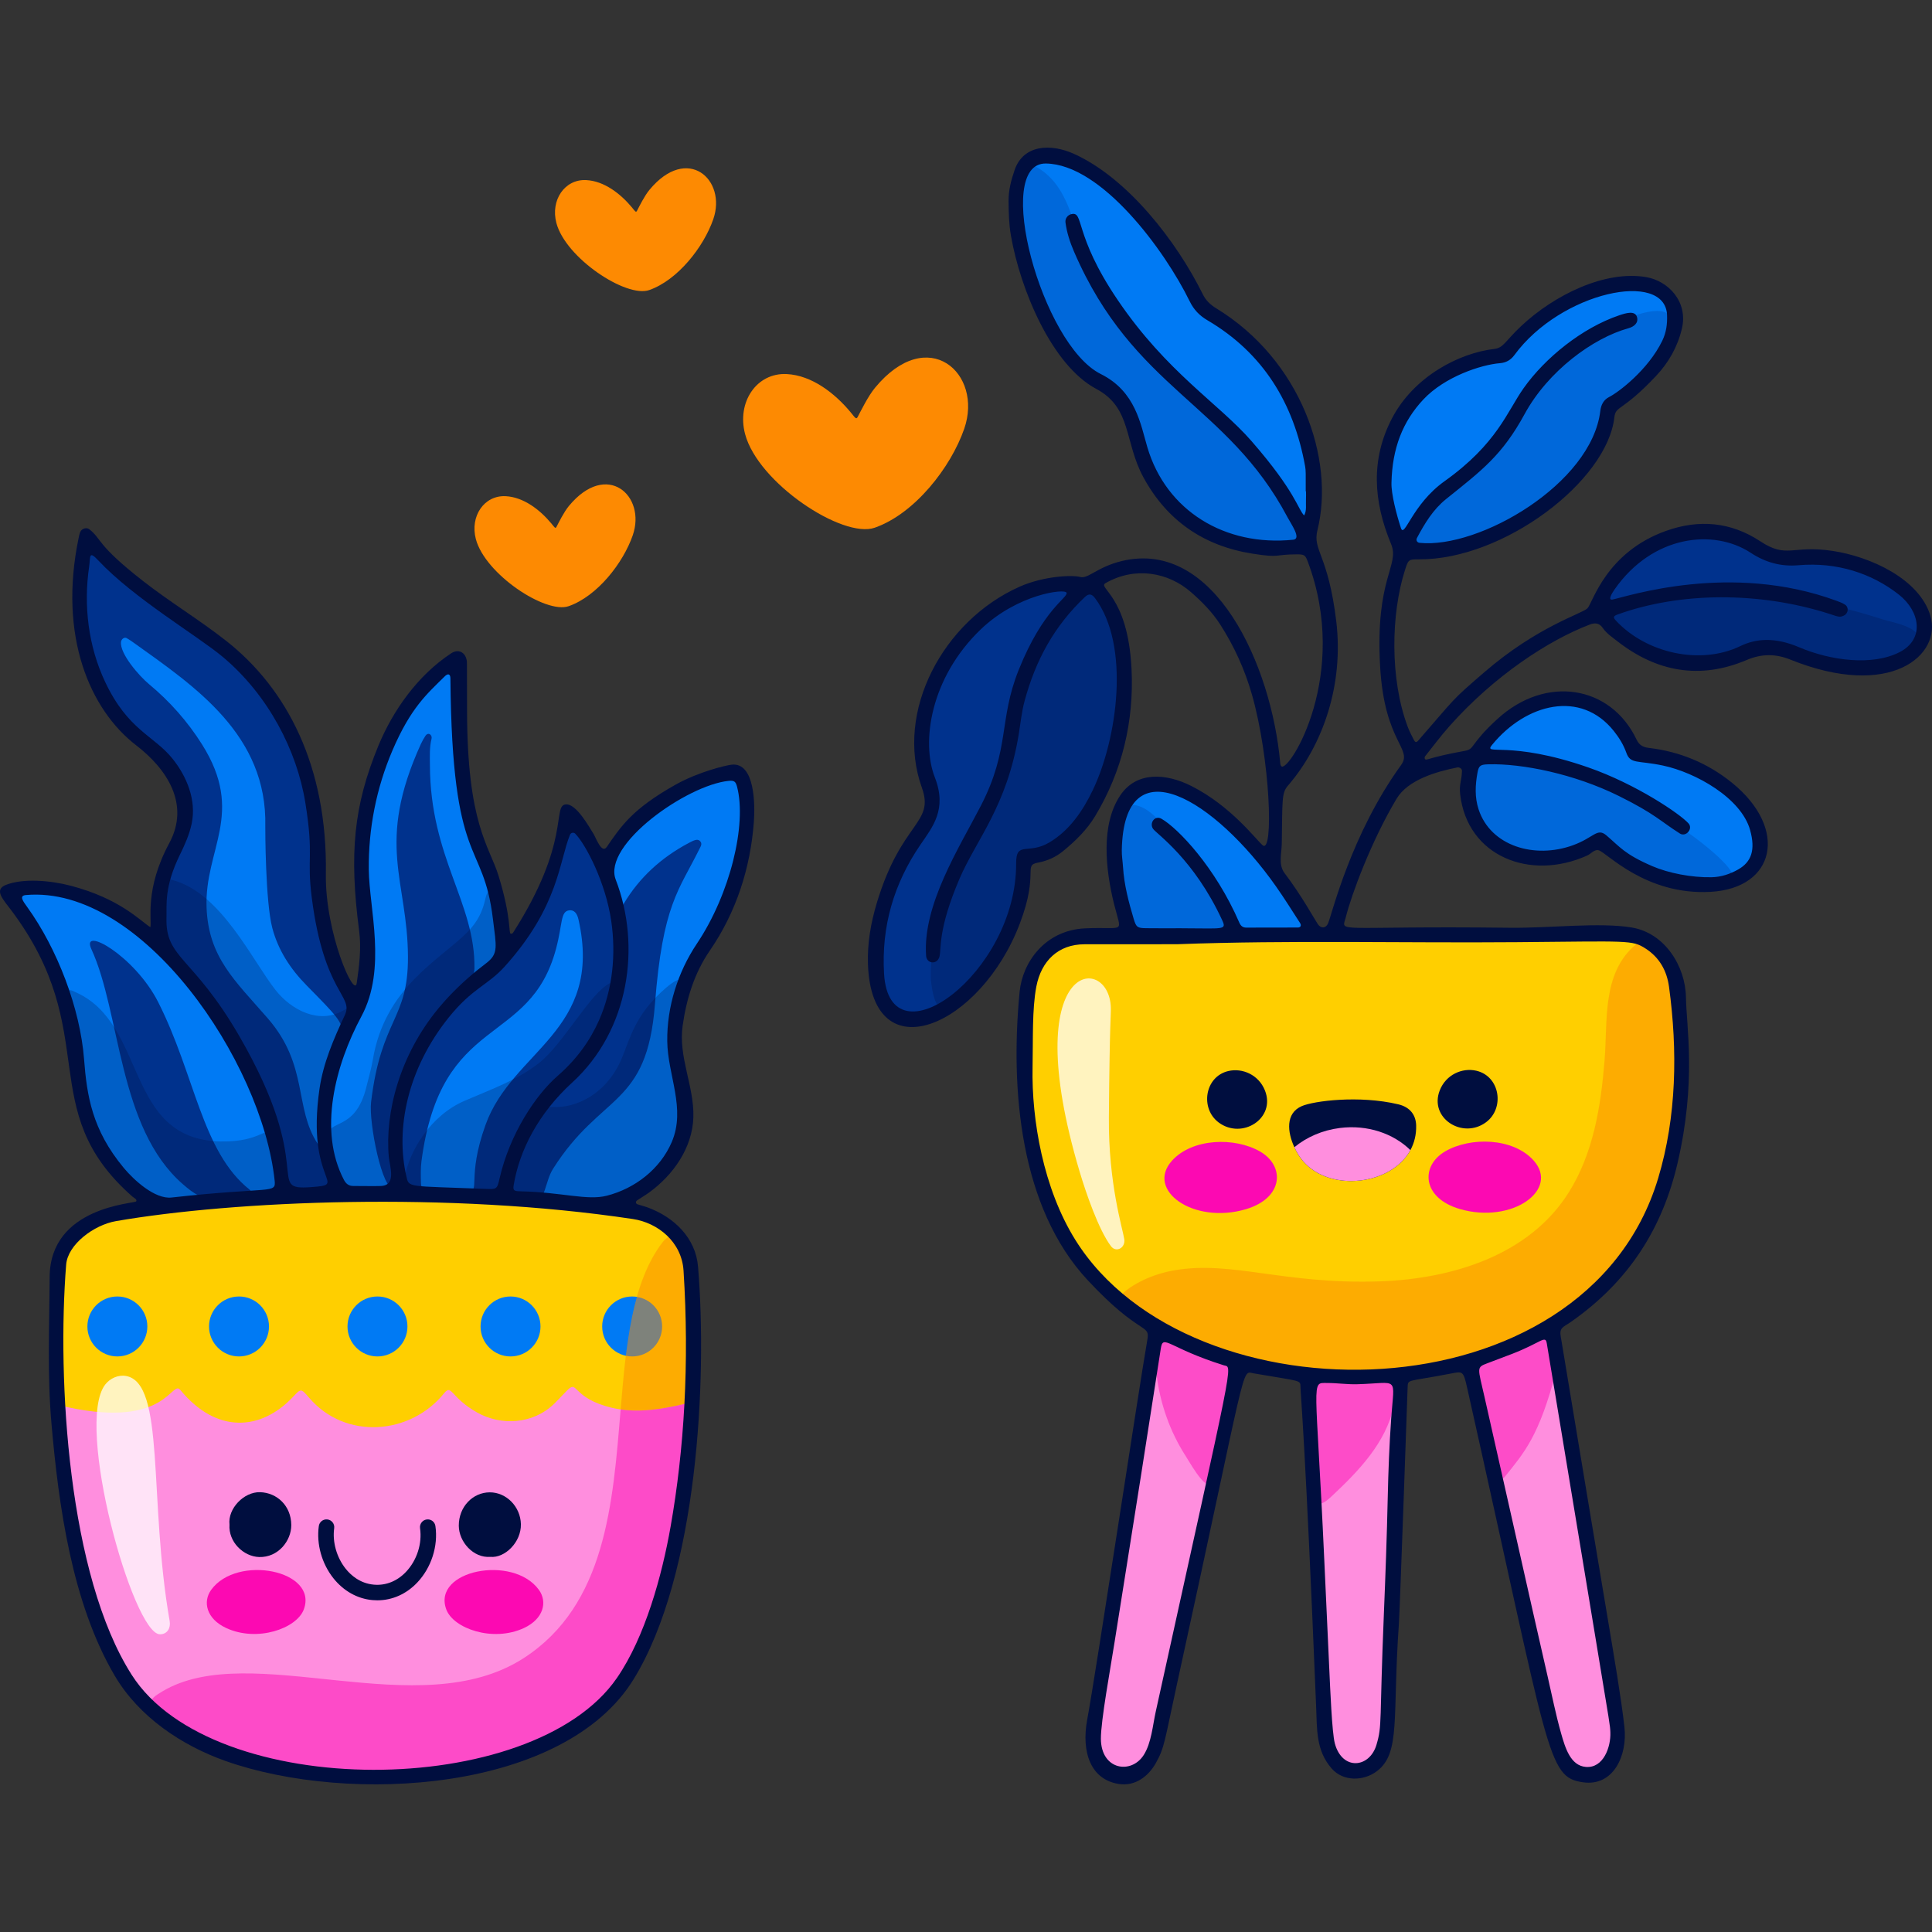 <?xml version="1.0" encoding="UTF-8"?>
<!-- Generator: Adobe Illustrator 25.2.1, SVG Export Plug-In . SVG Version: 6.00 Build 0)  -->
<svg xmlns="http://www.w3.org/2000/svg" xmlns:xlink="http://www.w3.org/1999/xlink" version="1.1" id="Capa_1" x="0px" y="0px" viewBox="0 0 512 512" style="enable-background:new 0 0 512 512;" xml:space="preserve" width="512" height="512">
<rect x="0" y="0" width="512" height="512" fill="#333333" stroke="none"/>
<g>
	<g>
		<g>
			<g>
				<path style="fill:#FF8EDE;" d="M417.31,468.356c-4.02-2.922-4.383-6.362-7.786-21.369c-3.562-15.709,2.136,9.061-18.548-81.904      c-0.82-3.605-0.704-3.855,2.86-5.018c17.358-5.663,16.199-10.763,17.689-1.705c14.635,88.954,14.999,89.639,16.18,97.353      C429.138,465.069,423.793,473.069,417.31,468.356z"/>
				<path style="fill:#FF8EDE;" d="M290.516,459.427c0.227-1.809,0.431-3.906,0.762-5.983      c16.45-102.907,14.955-100.28,16.916-99.644c2.233,0.725,5.946,3.432,15.862,6.626c3.243,1.044,3.452,1.406,2.881,4.081      c-4.898,22.935-18.13,83.213-18.166,83.378c-2.946,13.45-2.892,15.518-5.477,19.112      C298.848,473.178,291.023,470.448,290.516,459.427z"/>
				<path style="fill:#FF8EDE;" d="M368.252,365.202c1.85-0.291,1.962,0.936,1.937,2.859c-0.074,5.728-1.178,34.177-1.666,45.614      c-1.984,46.539-1.001,46.842-3.806,51.91c-2.37,4.283-9.348,3.525-11.113-0.323c-1.444-3.149-1.907-6.741-1.933-10.264      c-0.028-3.8-4.172-87.037-4.045-87.974c0.262-1.921,1.68-1.501,6.936-1.515C355.852,365.506,365.988,365.558,368.252,365.202z"/>
			</g>
			<path style="fill:#FFCF00;" d="M344.075,248.669c91.175,0,76.135-1.153,87.488-0.235c6.186,0.5,11.024,6.448,11.824,12.227     c7.462,53.886-12.503,93.125-64.733,101.607c-39.276,6.38-83.028-4.974-99.063-41.329c-7.636-17.312-8.875-42.015-5.998-60.413     c0.776-4.96,5.06-11.13,13.167-11.684c0.612-0.042-3.249-0.026,57.317-0.026C344.075,248.767,344.075,248.718,344.075,248.669z"/>
			<g>
				<path style="fill:#FC09B2;" d="M310.565,307.622c5.391-6.023,16.692-6.313,23.385-2.448c6.626,3.827,6.234,12.352-3.854,15.3      C316.278,324.513,303.572,315.435,310.565,307.622z"/>
				<path style="fill:#FC09B2;" d="M406.396,307.51c-5.405-6.01-16.707-6.274-23.391-2.393c-6.617,3.842-6.205,12.367,3.89,15.292      C400.723,324.414,413.407,315.307,406.396,307.51z"/>
			</g>
			<g>
				<path style="fill:#007AF4;" d="M346.763,137.785c-0.166,0.615-1.272,1.293-1.871,0.269c-2.342-4.004-5.606-10.905-14.695-20.922      c-9.495-10.465-27.577-22.149-40.48-45.81c-3.258-5.975-3.899-9.99-4.928-12.367c-0.228-0.528-1.204-0.363-1.05,0.455      c3.156,16.757,22.128,37.94,35.147,48.882c13.621,11.447,22.962,25.248,26.099,33.533c0.387,1.023-0.098,2.046-1.139,2.131      c-2.888,0.237-5.716,1.168-8.702,0.379c-1.9-0.502-3.945-0.315-5.899-0.814c-26.565-6.78-25.528-27.733-30.26-35.923      c-4.605-7.972-8.427-5.274-15.022-13.914c-9.342-12.238-17.309-34.833-12.569-47.687c4.679-12.687,31.67,5.409,45.047,33.517      c0.841,1.768,2.005,3.028,3.736,3.991C342.462,95.902,350.689,123.201,346.763,137.785z"/>
				<path style="fill:#007AF4;" d="M375.85,105.516c6.09-6.742,16.27-9.982,20.674-10.325c1.979-0.154,3.321-1.261,4.616-2.805      c6.584-7.851,14.822-13.223,24.815-15.69c21.036-5.192,24.057,13.404,2.374,28.768c-1.426,1.011-3.093,1.674-3.196,3.886      c-0.754,16.175-26.64,35.19-47.421,36.019c-4.245,0.169-4.684-0.628-2.803-4.342c6.401-12.641,15.342-12.088,25.536-27.675      c3.271-5.002,8.208-17.104,25.292-25.451c2.96-1.446,6.626-2.053,6.379-3.102c-0.584-2.479-12.381,4.549-16.035,7.303      c-13.133,9.9-13.466,17.259-19.949,24.692c-13.114,15.035-13.647,9.277-21.562,21.887c-0.684,1.09-1.237,2.262-1.92,3.352      c-0.39,0.622-1.422,0.588-1.796-0.035c-0.358-0.598-0.675-1.235-0.909-1.892C365.831,128.564,366.882,115.444,375.85,105.516z"/>
				<path style="fill:#007AF4;" d="M450.876,233.519c-16.184,0.041-24.583-10.819-26.753-11.417      c-1.441-0.397-2.706,1.111-3.998,1.833c-13.989,7.807-34.364-1.397-29.784-19.336c0.692-2.712,1.068-2.97,3.831-3.077      c26.813-1.039,50.47,17.592,51.44,18.078c0.141,0.071,0.478-0.049,0.595-0.189c1.43-1.717-15.515-11.383-25.611-14.806      c-10.875-3.687-13.484-3.709-23.646-4.869c-0.406-0.046-4.846,0.424-2.968-2.395c7.839-11.767,27.072-17.243,36.33-1.945      c0.726,1.199,1.268,2.509,1.906,3.762c1.103,2.167,2.712,1.46,5.66,1.893C466.748,205.293,476.647,234.241,450.876,233.519z"/>
				<path style="fill:#007AF4;" d="M312.389,247.419c-3.164,0-6.33-0.052-9.492,0.02c-1.814,0.042-2.774-0.777-3.336-2.444      c-5.605-16.611-5.891-40.081,10.291-36.036c13.093,3.273,26.76,20.683,34.029,32.233c5.134,8.157,1.374,4.848-12.932,5.719      c-2.272,0.138-3.44-0.827-4.136-2.857c-4.173-12.171-20.164-28.798-20.322-25.515c-0.072,1.491,10.051,6.932,18.093,23.797      c2.872,6.024,0.062,5.09-12.194,5.09C312.389,247.424,312.389,247.422,312.389,247.419z"/>
			</g>
			<g>
				<path style="fill:#00328D;" d="M244.338,221.164c3.595-4.525,4.173-9.55,2.214-14.894c-0.902-2.463-1.306-4.966-1.222-7.578      c0.109-3.386-0.131-6.763,0.675-10.137c3.291-13.783,12.941-26.02,27.164-31.373c3.114-1.172,6.397-1.341,9.625-1.85      c0.321-0.051,0.688,0.099,1.017,0.206c4.751,1.542-10.582,6.899-15.767,33.407c-1.976,10.106-1.892,16.36-8.963,28.986      c-9.731,17.375-10.772,22.17-12.628,31.779c-0.132,0.681-0.102,1.403-0.075,2.103c0.022,0.548-0.101,1.209,0.636,1.46      c0.479,0.163,1.066-0.553,1.087-1.495c0.485-21.526,17.069-31.186,21.106-60.458c1.478-10.714,7.081-24.339,17.503-33.987      c1.899-1.758,2.955-1.549,4.579,0.636c3.947,5.309,5.93,13.683,5.751,18.155c-0.049,1.21,0.55,3.583,0.491,4.523      c-0.866,13.81-3.975,28.557-13.085,38.903c-3.202,3.636-7.003,6.157-11.926,6.801c-1.878,0.246-2.137,0.632-2.22,2.498      c-0.099,2.221,0.102,4.456-0.309,6.664c-3.402,18.247-15.412,30.581-24.981,33.36      C227.218,274.039,230.475,238.614,244.338,221.164z"/>
				<path style="fill:#00328D;" d="M487.21,161.984c0.161,0.028,0.471-0.171,0.527-0.331c0.644-1.832-18.305-6.377-30.739-6.198      c-22.859,0.328-32.926,7.706-32.084,3.915c0.1-0.45,0.21-0.922,0.435-1.315c10.238-17.871,29.256-19.85,39.654-12.335      c3.73,2.695,7.967,3.632,12.341,2.875c6.06-1.048,17.427,0.844,26.025,7.514c9.027,7.003,7.933,17.043-4.945,19.63      c-17.387,3.493-25.293-9.143-36.514-3.461c-11.287,5.715-25.631,2.112-34.268-6.716c-2.036-2.081-1.85-3.025,0.835-3.975      c4.989-1.764,10.167-2.772,15.38-3.579C466.057,154.571,484.755,161.551,487.21,161.984z"/>
			</g>
			<g style="opacity:0.25;">
				<path style="fill:#000E3F;" d="M267.558,200.286c2.312-10.954,3.011-28.116,19.146-42.95c1.906-1.753,2.961-1.553,4.582,0.626      c12.504,16.809,6.291,64.864-18.73,68.381c-3.918,0.551-1.207,2.574-2.846,10.505c-2.777,13.436-10.769,24.453-19.844,29.86      c-2.3,1.37-3.192-6.409-3.209-7.685C246.37,236.785,263.183,221.014,267.558,200.286z"/>
				<path style="fill:#000E3F;" d="M498.964,164.153c2.341,0.756,8.878,1.791,9.38,4.682c0.465,2.676-4.238,5.273-6.29,5.904      c-20.111,6.191-28.461-8.483-39.876-2.584c-11.359,5.87-25.83,2.324-34.55-6.608c-2.024-2.074-1.832-3.013,0.866-3.965      c14.944-5.275,31.258-5.485,46.787-3.106C483.297,159.704,491.216,161.649,498.964,164.153z"/>
			</g>
			<g style="opacity:0.25;">
				<path style="fill:#00328D;" d="M272.246,44.443c0.416-0.659,1.111-0.891,1.84-0.516c11.462,5.901,10.587,21.909,16.554,31.818      c16.755,27.826,32.482,31.154,47.043,53.685c1.592,2.464,8.631,10.081,7.405,13.209c-3.498,8.888-27.693-3.588-31.628-6.964      c-8.364-7.178-9.085-16.217-13.208-25.565c-4.617-10.465-9.109-7.332-15.635-15.605      C272.985,79.761,266.212,54.005,272.246,44.443z"/>
				<path style="fill:#00328D;" d="M377.334,145.394c-3.814-0.02-4.236-0.699-2.566-4.069c5.025-10.139,10.97-11.224,21.05-21.783      c9.627-10.085,5.872-12.595,16.808-22.718c6.151-5.693,14.589-11.792,22.803-13.87c16.27-4.115,1.352,15.922-4.069,20.217      c-4.154,3.292-6.113,3.65-6.237,6.238c-0.28,5.832-3.203,10.546-6.81,14.727c-9.063,10.505-20.349,17.515-34.029,20.371      C382.008,144.983,379.699,145.488,377.334,145.394z"/>
				<path style="fill:#00328D;" d="M459.037,232.064c-0.678,1.537-4.73,1.35-6.972,1.436c-17.265,0.66-25.589-11.05-28.133-11.431      c-0.93-0.14-2.076,0.86-3.064,1.458c-14.355,8.693-35.543-1.012-30.401-19.438c0.609-2.181,1.074-2.491,3.525-2.555      C426.119,200.686,460.436,228.894,459.037,232.064z"/>
				<path style="fill:#00328D;" d="M311.987,247.423c-12.39,0-11.319,0.494-12.517-2.808c-2.749-7.58-4.289-16.608-3.063-24.633      c0.635-4.161,0.967-7.716,5.21-6.429c5.123,1.556,8.605,8.288,11.829,12.117c4.77,5.666,8.835,11.546,11.814,18.369      C327.142,248.352,322.16,247.426,311.987,247.423z"/>
			</g>
			<g style="opacity:0.5;">
				<path style="fill:#FC09B2;" d="M370.022,365.771c0.891,1.149-0.346,5.56-0.636,6.871c-2.174,9.848-9.436,17.281-16.551,23.949      c-1.437,1.347-3.384,2.865-3.788,0.94c-1.344-6.405-1.808-12.967-1.855-19.501c-0.036-4.982-1.876-12.554,4.813-12.555      c5.174,0,10.427-0.284,15.589-0.175C368.528,365.321,369.32,364.865,370.022,365.771z"/>
				<path style="fill:#FC09B2;" d="M412.373,363.424c-4.483,17.189-8.436,21.524-13.6,27.959c-0.641,0.798-1.6,0.595-1.864-0.38      c-1.22-4.508-6.171-26.872-6.199-27.02c-0.404-2.134-0.116-2.812,1.87-3.465c14.904-4.901,17.537-9.079,18.101-6.236      C411.272,357.261,411.792,360.253,412.373,363.424z"/>
				<path style="fill:#FC09B2;" d="M327.163,363.391c-0.095,0.45-4.464,27.31-4.851,28.484c-1.752,5.315-6.272-3.158-8.156-6.103      c-4.128-6.455-6.706-13.801-7.638-21.399c-0.267-2.176-1.537-12.443,3.331-9.873      C324.003,361.972,327.378,359.695,327.163,363.391z"/>
			</g>
			<path style="opacity:0.5;fill:#FD8A02;" d="M297.462,344.461c-0.496-0.43-0.595-1.03-0.083-1.533     c2.432-2.388,7.594-5.217,13.893-6.294c15.311-2.617,28.993,3.826,54.523,2.935c19.395-0.678,39.515-7.119,49.823-23.382     c6.662-10.51,8.619-22.985,9.609-35.169c0.854-10.512-0.746-23.005,8.153-30.604c1.221-1.042,1.837-1.09,3.161-0.273     c3.942,2.434,6.13,6.044,6.829,10.557C460.861,373.746,340.101,381.417,297.462,344.461z"/>
			<path style="opacity:0.75;fill:#FFFFFF;" d="M293.864,296.161c-0.143,17.493,3.669,29.468,4.082,32.237     c0.344,2.309-2.165,3.686-3.551,1.83c-3.302-4.423-6.65-14.25-8.275-19.704c-16.838-56.509,7.843-58.003,8.264-43.495     C294.449,269.251,294.08,269.685,293.864,296.161z"/>
		</g>
		<g>
			<path style="fill:#000E3F;" d="M400.2,245.867c10.375,0.125,23.71-1.509,32.278-0.06c8.711,1.474,14.189,10.234,14.315,18.513     c0.12,7.829,2.829,22.241-2.244,43.996c-3.942,16.902-12.63,31.147-28.382,42.101c-1.92,1.335-3,1.376-2.54,3.943     c0.612,3.424-1.38-8.277,7.148,42.963c1.729,10.39,3.475,20.777,5.212,31.166c1.69,10.103,3.645,21.483,4.507,29.215     c0.836,7.489-2.919,15.805-11.015,14.617c-9.581-1.405-8.755-6.883-30.601-104.234c-1.11-4.952-1.163-4.699-4.633-4.033     c-11.584,2.221-11.088,1.349-11.213,3.641c-0.008,0.151-2.037,58.713-2.324,62.811c-1.733,24.736,0.537,34.05-5.804,38.865     c-3.527,2.679-8.937,2.794-11.985-0.678c-4.206-4.793-3.882-10.34-4.14-16.646c-2.872-70.331-4.118-82.585-4.138-84.481     c-0.02-1.948,0.147-1.424-12.441-3.62c-3.384-0.59-1.312-4.358-20.31,82.436c-3.301,15.078-3.222,16.713-5.644,20.955     c-1.991,3.488-5.466,6.064-9.666,5.445c-7.493-1.105-10.088-8.367-8.452-17.121c2.339-12.513,13.827-88.696,15.927-100.581     c0.785-4.444-1.888-0.865-15.841-15.854c-17.869-19.196-20.535-50.316-18.004-76.415c0.749-7.727,6.672-16.292,17.353-16.789     c10.837-0.505,9.701,1.774,7.656-6.513c-2.247-9.105-3.534-20.938,1.63-28.684c4.281-6.422,12.072-5.99,18.976-2.479     c10.424,5.3,16.979,14.094,18.769,15.64c3.009,2.601,2.028-22.985-2.838-39.983c-1.879-6.564-4.685-12.741-8.39-18.509     c-2.121-3.302-4.842-6.043-7.754-8.582c-6.055-5.279-14.815-6.834-22.599-2.397c-2.334,1.33,5.9,3.13,6.858,22.81     c0.669,13.739-2.43,26.962-9.64,38.942c-2.205,3.664-5.24,6.617-8.511,9.294c-1.908,1.562-4.161,2.585-6.647,3.047     c-4.033,0.751,0.334,2.53-4.772,16.047c-10.331,27.349-39.244,40.019-40.281,10.914c-0.198-5.557,0.752-10.978,2.342-16.273     c6.539-21.775,15.4-20.937,11.926-30.611c-7.202-20.057,5.619-44.198,25.936-53.216c6.357-2.822,13.924-3.138,16.072-2.562     c2.063,0.553,4.517-2.675,11.023-4.237c24.639-5.915,39.657,27.685,41.951,53.531c0.029,0.322,0.136,0.778,0.362,0.915     c2.135,1.292,18.195-24.329,6.948-54.275c-0.659-1.756-0.949-1.934-2.855-1.934c-6.181-0.003-4.238,1.021-11.871-0.194     c-12.84-2.044-22.572-8.706-28.826-20.194c-5.153-9.466-3.033-18.414-12.519-23.465c-11.806-6.286-20.152-26.423-22.613-40.669     c-0.522-3.024-0.587-6.049-0.617-9.097c-0.028-2.869,0.689-5.558,1.604-8.231c2.309-6.747,9.568-7.08,15.768-4.27     c14.18,6.427,27.133,23.099,34.088,37.166c0.819,1.656,1.982,2.781,3.546,3.734c22.552,13.744,31.498,40.041,26.853,58.794     c-1.353,5.465,2.835,6.316,4.986,24.167c1.998,16.588-3.407,32.701-12.817,43.565c-1.692,1.953-1.44,3.801-1.623,15.37     c-0.041,2.564-0.959,5.561,0.734,7.796c4.538,5.979,7.965,12.27,8.825,13.538c0.825,1.217,2.163,1.103,2.717-0.235     c1.103-2.665,6.084-23.617,19.339-41.934c3.185-4.4-4.384-5.908-5.549-26.04c-1.369-23.662,5.288-26.798,2.896-32.551     c-4.742-11.403-5.382-22.479,0.229-33.261c5.805-11.155,17.869-17.368,27.179-18.433c2.383-0.273,2.928-2.16,7.069-6.052     c8.761-8.234,22.282-14.903,33.254-12.951c5.622,1,11.076,6.397,9.327,13.697c-1.149,4.794-3.501,8.928-6.852,12.491     c-8.963,9.529-10.669,7.772-11.028,10.932c-1.927,16.992-29.374,37.758-51.699,37.648c-2.902-0.014-2.906,0.047-3.835,2.98     c-3.628,11.452-4.032,28.654,0.796,41.474c0.453,1.202,1.075,2.341,1.651,3.493c0.251,0.502,0.615,0.654,1.055,0.15     c10.379-11.888,8.475-10.328,17.534-18.151c14.136-12.207,25.851-15.484,27.357-16.962c1.375-1.35,4.825-14.846,20.907-20.55     c8.666-3.073,17.084-2.376,24.89,2.776c7.127,4.704,8.414,0.95,19.064,2.54c10.296,1.538,23.119,7.509,26.016,17.168     c3.131,10.44-10.53,22.372-37.126,11.645c-3.829-1.544-7.554-1.583-11.549,0.115c-12.353,5.25-23.834,3.183-34.292-4.987     c-1.362-1.064-2.861-2.061-3.876-3.542c-0.879-1.283-2.036-1.387-3.403-0.867c-10.764,4.096-25.233,13.452-37.257,27.002     c-2.251,2.537-4.283,5.268-6.397,7.924c-0.117,0.147-0.158,0.483-0.068,0.63c0.427,0.7,0.352-0.23,10.499-2.062     c2.912-0.526,1.179-1.529,8.705-8.435c12.89-11.827,30.096-8.909,36.906,5.422c0.667,1.404,1.627,2.021,3.242,2.211     c8.22,0.969,15.616,4.022,22.066,9.247c15.008,12.16,11.534,27.981-5.762,28.904c-17.137,0.915-27.371-10.354-29.562-11.014     c-1.127-0.34-2.048,0.935-3.108,1.409c-15.102,6.77-31.686,0.197-33.611-16.171c-0.329-2.795,0.402-3.596,0.47-6.277     c0.018-0.709-0.792-1.01-1.233-0.922c-5.714,1.141-13.131,3.33-16.104,8.308c-6.711,11.237-11.983,25.487-13.412,31.25     C355.554,247.5,352.617,245.293,400.2,245.867z M287.4,250.243c-6.945,0-11.46,4.406-12.763,11.227     c-1.147,6.003-0.844,14.055-0.995,21.376c-0.286,13.869,2.837,32.135,11.352,45.766c30.397,48.662,135.121,47.829,154.427-16.335     c4.928-16.377,5.174-33.925,2.887-50.771c-0.574-4.236-2.53-7.768-6.223-10.141c-3.57-2.293-4.404-1.929-34.112-1.679     c-29.987,0.252-59.98-0.574-89.962,0.539C311.273,250.252,287.549,250.243,287.4,250.243z M290.174,158.486     c-0.849-1.131-1.648-1.237-2.652-0.287c-8.101,7.674-13.059,16.684-16,27.587c-0.765,2.835-1.05,5.748-1.518,8.635     c-3.122,19.265-11.284,28.088-15.729,38.468c-5.806,13.561-4.765,18.585-5.307,20.618c-0.594,2.226-3.387,1.927-3.539-0.194     c-0.966-13.493,8.758-28.64,14.495-39.757c7.811-15.136,4.665-22.63,10.053-36.055c6.491-16.176,13.063-19.083,12.677-20.409     c-0.35-1.203-13.014,0.343-22.768,9.718c-13.339,12.82-15.8,29.847-12.141,39.212c3.305,8.462-0.593,13.109-3.833,17.847     c-7.049,10.31-10.36,21.669-9.627,34.176c1.434,24.461,35.133-0.051,35.004-29.245c-0.027-6.064,3.16-2.185,8.833-5.564     c5.28-3.145,8.834-8.325,11.487-13.87C296.076,195.844,299.62,171.063,290.174,158.486z M346.106,130.201     c-0.025,0-0.049,0-0.074,0c0-4.678,0.052-5.444-0.17-6.67c-3.015-16.654-11.064-29.952-25.905-38.672     c-2.092-1.229-3.593-2.792-4.678-5.015c-6.565-13.459-23.364-36.334-38.124-36.51c-14.107-0.169-1.166,47.961,14.564,55.788     c9.278,4.617,10.557,13.375,12.343,19.408c4.983,16.829,20.558,26.353,38.666,24.504c2.237-0.228-0.537-4.091-1.521-5.95     c-15.985-30.195-40.812-33.838-56.575-70.387c-1.066-2.472-1.914-5.045-2.268-7.735c-0.132-1.008,0.547-1.924,1.415-2.172     c3.67-1.05,0.519,5.172,12.457,22.764c13.008,19.169,26.75,27.377,35.44,37.355c11.719,13.457,12.232,17.981,13.938,19.699     c0.742-1.366,0.397-2.857,0.485-4.297C346.141,131.61,346.106,130.904,346.106,130.201z M368.755,127.924     c-0.094,2.927,1.325,8.417,2.509,12.014c0.938,2.848,2.931-6.259,11.539-12.401c13.991-9.982,16.551-18.424,20.976-24.674     c5.665-8,15.462-15.972,25.357-19.313c1.768-0.597,4.162-1.323,4.683,0.47c0.446,1.535-0.756,2.551-2.269,2.969     c-9.403,2.592-21.299,11.342-27.509,22.735c-5.944,10.907-11.268,14.875-20.794,22.514c-3.471,2.783-5.695,6.491-7.742,10.332     c-0.318,0.597,0.04,1.217,0.697,1.285c15.757,1.633,45.583-15.62,47.894-34.955c0.191-1.596,0.864-2.948,2.352-3.697     c2.478-1.247,10.322-7.19,14.061-14.88c1.077-2.215,1.362-4.447,1.275-6.816c-0.442-11.979-28.095-6.251-40.446,10.577     c-0.956,1.303-2.18,2.029-3.832,2.162c-4.967,0.399-14.603,3.553-20.287,9.601C371.713,111.71,368.962,118.822,368.755,127.924z      M453.612,232.476c2.523-0.053,4.881-0.848,7.018-2.056c3.495-1.976,4.653-5.152,3.159-10.475     c-2.372-8.454-14.42-15.241-23.112-17.071c-6.731-1.417-8.595-0.31-9.681-3.386c-0.746-2.112-1.923-4.015-3.321-5.766     c-8.754-10.962-23.254-7.319-32.257,3.671c-2.484,3.033,4.471-1.349,25.548,6.003c12.574,4.386,24.273,12.29,26.521,14.83     c1.247,1.408-0.694,3.678-2.298,2.666c-5.181-3.271-6.519-5.158-16.142-9.932c-11.877-5.893-25.684-8.641-34.531-8.413     c-2.141,0.055-2.615,0.296-2.964,2.204c-0.593,3.246-0.764,6.522,0.288,9.734c3.195,9.754,14.852,13.202,25.012,9.511     c5.578-2.027,6.394-4.706,8.839-2.628c3.63,3.086,4.775,4.968,12.185,8.171C442.088,231.359,448.222,232.589,453.612,232.476z      M303.125,465.055c2.008-3.192,2.36-7.82,3.145-11.389c21.121-95.972,20.438-91.1,18.05-91.849     c-14.69-4.608-16.08-8.414-16.69-4.466c-1.747,11.303-3.509,22.604-5.289,33.902c-1.344,8.534-2.699,17.067-4.057,25.599     c-0.984,6.179-1.972,12.357-2.945,18.537c-1.037,6.584-3.623,20.708-3.592,25.408     C291.802,469.112,299.834,470.287,303.125,465.055z M426.762,459.098c-0.081-1.981-0.056-1.543-3.854-24.541     c-0.977-5.917-1.955-11.833-2.933-17.75c-1.369-8.281-2.738-16.562-4.109-24.842c-1.827-11.043-3.654-22.087-5.482-33.13     c-0.157-0.951-0.315-1.902-0.472-2.852c-0.374-2.258-1.43-0.207-9.126,2.784c-2.184,0.849-4.38,1.665-6.572,2.492     c-3.037,1.147-2.588,1.053-0.759,9.148c2.488,11.009,4.969,22.019,7.448,33.029c1.812,8.049,3.621,16.098,5.438,24.145     c1.258,5.573,2.518,11.145,3.802,16.712c1.157,5.019,2.153,10.096,3.562,15.053c1.1,3.869,2.493,8.564,6.546,8.906     C424.961,468.65,426.918,462.899,426.762,459.098z M350.937,413.162c0.444,9.771,0.877,19.542,1.346,29.312     c0.225,4.686,0.695,16.696,1.463,19.556c1.947,7.246,9.189,6.56,11.03,0.369c1.57-5.282,0.768-5.821,1.957-34.516     c0.431-10.39,0.806-20.778,1.036-31.175c0.153-6.94,0.42-13.867,0.912-20.793c0.816-11.501,2.205-9.387-9.029-9.08     c-2.674,0.073-5.309-0.329-7.96-0.328C347.31,366.507,348.737,364.803,350.937,413.162z M486.73,159.23     c0.762,0.281,1.55,0.565,2.221,1.007c1.074,0.707,0.883,2.296-0.278,2.885c-1.189,0.603-1.688,0.24-4.041-0.505     c-18.531-5.872-39.381-5.743-55.916,0.215c-1.218,0.439-1.295,0.761-0.451,1.664c8.066,8.642,22.391,11.824,32.946,6.721     c4.068-1.967,9.059-2.463,15.582,0.313c8.285,3.526,19.355,5.01,26.597,1.307c6.728-3.44,5.456-10.826-0.158-15.251     c-7.163-5.646-16.417-8.682-26.635-7.794c-4.62,0.401-8.728-0.728-12.628-3.291c-9.832-6.461-26.006-4.714-36.081,9.684     c-0.767,1.096-1.853,2.958-0.542,2.695C431.217,158.103,458.622,148.862,486.73,159.23z M313.159,245.995     c0,0.002,0,0.004,0,0.006c11.086,0,11.99,0.574,10.714-2.182c-7.47-16.141-17.307-22.788-18.286-24.15     c-1.06-1.473,0.404-3.727,2.243-2.673c4.322,2.479,14.234,12.797,20.597,27.497c0.368,0.849,0.886,1.334,1.832,1.333     c4.568-0.008,9.135,0,13.702-0.022c0.726-0.004,0.988-0.546,0.553-1.22c-2.097-3.244-4.145-6.525-6.365-9.684     c-16.124-22.936-40.305-37.919-40.862-9.62c-0.029,1.472,0.233,3.017,0.328,4.532c0.295,4.706,1.493,9.233,2.832,13.719     c0.66,2.211,1,2.417,3.223,2.451C306.833,246.032,309.996,245.995,313.159,245.995z"/>
			<g>
				<path style="fill:#000E3F;" d="M375.296,298.255c0.066,2.463-0.502,4.656-1.526,6.538c-5.026,9.233-21.128,11.241-28.359,3.019      c-0.847-0.96-1.713-2.294-2.393-3.789c-1.843-3.964-2.416-8.998,1.978-10.896c3.181-1.367,15.173-2.937,25.568-0.47      C373.748,293.411,375.228,295.551,375.296,298.255z"/>
				<g>
					<path style="fill:#000E3F;" d="M325.541,283.83c3.695-0.858,8.02,0.977,9.683,5.162c2.928,7.365-6.01,13.082-12.231,8.5       C317.989,293.807,319.223,285.297,325.541,283.83z"/>
				</g>
				<g>
					<path style="fill:#000E3F;" d="M391.23,283.753c-3.697-0.849-8.017,0.995-9.671,5.184c-2.91,7.371,6.04,13.067,12.251,8.472       C398.806,293.712,397.551,285.205,391.23,283.753z"/>
				</g>
			</g>
		</g>
		<path style="fill:#FF8EDE;" d="M373.77,304.793c-5.026,9.233-21.128,11.241-28.359,3.019c-0.847-0.96-1.713-2.294-2.393-3.789    c3.242-2.664,7.409-4.513,12.082-5.098C362.417,298.009,369.285,300.394,373.77,304.793z"/>
	</g>
	<g>
		<path style="fill:#FF8EDE;" d="M136.581,318.461c2.535,0.452-5.849-0.772,16.782,1.343c13.151,1.229,23.693,2.27,27.89,11.9    c0.472,1.084,0.795,2.198,0.885,3.383c2.249,29.76,0.409,72.158-12.363,100.885c-4.157,9.349-9.947,16.997-20.748,23.102    c-17.358,9.809-49.001,15.179-80.847,7.312c-17.002-4.201-30.683-12.951-38.246-28.747c-9.215-19.244-14.146-51.713-14.108-69.773    c0.071-33.316-0.064-30.277,0.862-34.388c0.904-4.012,6.397-9.851,14.192-11.179c21.506-3.665,36.785-3.884,46.762-4.594    C87.213,317.023,127.159,316.779,136.581,318.461z"/>
		<path style="fill:#FFCF00;" d="M182.736,368.383c0,1.813,0.037,3.364-1.738,3.757c-5.363,1.215-10.969,2.186-16.52,1.364    c-0.747-0.094-1.495-0.243-2.243-0.411c-10.708-2.542-9.045-7.532-11.867-4.691c-1.159,1.158-2.243,2.373-3.42,3.532    c-5.812,5.663-14.334,5.887-20.502,2.392c-7.12-3.999-6.671-7.662-8.765-5.083c-8.952,11.064-26.182,12.428-35.789,1.14    c-2.261-2.635-2.149-2.373-4.467,0.037c-8.26,8.616-19.978,9.681-29.621-2.056c-2.374-2.897-3.457,10.279-29.94,4.541    c-2.616-0.56-2.112-0.112-1.905-33.863c0.056-8.728,5.98-14.615,12.858-16.222c16.296-3.813,41.115-4.579,48.796-5.121    c20.035-1.402,73.073,0.075,91.312,4.43c8.727,2.074,12.989,8.316,13.232,13.269c0.037,0.598,0.057,1.14,0.094,1.663    c0,0.019,0.018,0.056,0,0.093C182.923,349.713,182.942,342.667,182.736,368.383z"/>
		<path style="opacity:0.5;fill:#FC09B2;" d="M182.641,370.322c-0.153,0.901-0.557,1.577-1.643,1.817    c-5.363,1.215-10.969,2.186-16.52,1.364c-2.056,24.968-3.943,51.786-25.604,65.859c-27.827,18.09-72.269-5.139-95.815,8.858    c-3.981,2.392-4.243,3.027,1.065,7.102c20.613,15.885,59.242,17.791,84.659,11.4c29.472-7.438,44.517-21.343,51.282-68.718    c1.278-8.967,2.449-18.304,3.094-27.679C182.985,370.325,182.814,370.323,182.641,370.322z"/>
		<g>
			<path style="fill:#007AF4;" d="M127.79,228.3c4.177,9.921,4.096,15.98,4.915,21.818c0.544,3.882-1.225,4.339-8.617,10.628     c-16.802,14.296-22.541,34.871-19.261,50.754c0.281,1.363,1.002,3.672-1.056,3.707c-3.747,0.065-7.496,0.066-11.244,0.048     c-4.037-0.019-11.598-20.645,1.216-44.674c3.972-7.448,5.163-15.995,4.173-24.327c-3.115-26.214,0.647-51.105,19.987-68.632     C125.022,171.173,115.22,198.445,127.79,228.3z"/>
			<path style="fill:#007AF4;" d="M74.246,314.003c0.585,4.614-4.693,1.111-28.02,4.649c-2.314,0.351-4.333-0.177-6.323-1.448     c-9.91-6.326-17.931-18.532-18.975-36.232c-0.744-12.612-6.716-29.28-15.461-40.887c-2.268-3.012-1.331-3.901,1.704-4.329     C27.982,232.823,68.134,265.808,74.246,314.003z"/>
			<path style="fill:#007AF4;" d="M185.276,251.457c-6.384,10.128-9.564,23.868-5.269,35.929     c4.291,12.051-3.301,27.721-20.757,31.062c-2.092,0.401-2.443,0.161-16.042-1.147c-6.283-0.604-8.635-0.237-8.377-2.339     c1.081-8.821,5.813-18.846,13.179-26.19c4.851-4.837,13.429-12.318,16.244-26.833c1.795-9.257,1.292-18.442-1.867-27.34     c-1.174-3.308-0.75-6.075,0.863-9.029c3.623-6.636,14.692-16.288,28.856-19.765c4.169-1.024,4.191,0.501,4.718,3.478     c0.061,0.345,0.094,0.699,0.096,1.049C196.98,221.492,197.489,232.083,185.276,251.457z"/>
			<path style="fill:#007AF4;" d="M127.35,351.526c0,4.387,3.556,7.943,7.943,7.943c4.387,0,7.943-3.556,7.943-7.943     s-3.556-7.943-7.943-7.943C130.906,343.583,127.35,347.139,127.35,351.526z"/>
			<path style="fill:#007AF4;" d="M92.091,351.526c0,4.387,3.556,7.943,7.943,7.943c4.386,0,7.943-3.556,7.943-7.943     s-3.556-7.943-7.943-7.943C95.647,343.583,92.091,347.139,92.091,351.526z"/>
			<path style="fill:#007AF4;" d="M159.585,351.526c0,4.387,3.556,7.943,7.943,7.943c4.386,0,7.943-3.556,7.943-7.943     s-3.556-7.943-7.943-7.943C163.142,343.583,159.585,347.139,159.585,351.526z"/>
			<circle style="fill:#007AF4;" cx="31.103" cy="351.526" r="7.943"/>
			<path style="fill:#007AF4;" d="M55.397,351.526c0,4.387,3.556,7.943,7.943,7.943c4.387,0,7.943-3.556,7.943-7.943     s-3.556-7.943-7.943-7.943C58.953,343.583,55.397,347.139,55.397,351.526z"/>
		</g>
		<g>
			<path style="fill:#00328D;" d="M68.026,286.303c-4.585-10.653-10.995-20.118-18.373-28.982     c-3.384-4.065-6.316-4.596-6.914-13.639c-1.213-18.348,13.806-24.256,3.584-39.515c-6.851-10.227-13.712-8.579-20.364-24.618     c-4.074-9.824-3.483-15.058-4.152-19.475c-0.297-1.959,0.512-11.794,1.125-13.576c0.457-1.327,1.288-1.51,2.341-0.506     c1.129,1.077,4.058,5.27,19.322,16.263c9.415,6.781,20.767,12.209,30.207,29.208c14.535,26.176,3.276,39.656,14.518,67.342     c2.444,6.018,5.123,6.445,3.261,10.443c-17.545,37.665,1.95,45.443-6.172,46.119C68.148,316.889,82.003,318.778,68.026,286.303z"/>
			<path style="fill:#00328D;" d="M163.696,251.613c0.352,14.567-6.558,27.444-14.411,33.778     c-5.776,4.659-13.867,16.5-15.827,28.318c-0.338,2.038-1.099,2.789-3.258,2.674c-21.743-1.153-22.522-0.351-23.347-2.764     c-0.474-1.388-1.963-9.332-1.288-14.601c2.161-16.856,8.462-29.103,23.137-40.09c16.697-12.501,20.94-38.487,21.559-40.375     c0.274-0.837,1.012-1.01,1.6-0.373C157.751,224.557,163.696,237.786,163.696,251.613z"/>
			<path style="fill:#00328D;" d="M125.733,256.637c-0.028,1.85-0.701,3.266-2.183,4.543     c-16.054,13.839-21.986,34.392-18.856,49.628c0.102,0.498,1.285,3.705-0.242,4.156c-3.127,0.924-6.757-17.514-6.115-22.865     c2.676-22.32,9.849-21.749,9.777-38.509c-0.088-20.404-8.654-29.815,3.413-56.4c0.337-0.743,0.744-1.462,1.19-2.146     c0.784-1.203,1.896-0.253,1.648,0.738c-0.577,2.307-0.441,4.654-0.433,6.992C114.015,227.388,125.994,239.248,125.733,256.637z"/>
			<path style="fill:#00328D;" d="M136.01,316.589c-1.61-0.216-1.244-2.275-0.878-3.933c4.075-18.477,14.797-24.775,20.283-31.704     c8.662-10.939,11.141-23.725,9.162-37.423c-0.212-1.468-0.052-2.736,0.715-4.023c4.194-7.037,10.039-12.288,17.231-16.108     c1.275-0.677,2.261-1.161,2.917-0.578c0.823,0.732,0.232,1.517-0.119,2.228c-5.38,10.888-9.712,14.623-11.75,41.041     c-2.12,27.474-14.195,23.393-27.014,43.665c-1.076,1.702-1.507,3.676-2.16,5.555C143.593,317.622,143.533,317.598,136.01,316.589     z"/>
			<path style="fill:#00328D;" d="M57.682,317.319c-3.781,0.989-6.485-1.113-9.239-3.509c-17.192-14.952-16.423-45.336-24.22-62.265     c-2.934-6.37,11.471,1.748,17.683,14.001c9.795,19.322,11.524,39.6,24.223,49.703c0.697,0.554,0.668,1.361-0.255,1.421     C63.19,316.847,60.555,317.548,57.682,317.319z"/>
		</g>
		<g>
			<path style="fill:#007AF4;" d="M72.16,245.914c1.562,5.934,4.823,10.888,9.089,15.222c15.904,16.155,7.373,7.425,4.177,30.388     c-1.063,7.635,0.431,11.275-0.353,11.819c-0.332,0.231-0.692,0.047-0.881-0.238c-6.301-9.519-2.354-20.713-13.233-33.237     c-8.706-10.022-15.719-16.145-16.217-29.379c-0.582-15.48,10.33-24.891-1.19-43.196c-3.828-6.082-8.557-11.424-14.111-16.029     c-2.527-2.096-7.751-8.043-7.368-11.164c0.092-0.75,0.88-1.33,1.496-0.988c0.713,0.396,1.385,0.872,2.05,1.348     c16.021,11.461,35.27,24.324,34.688,48.566C70.289,219.842,70.333,238.972,72.16,245.914z"/>
			<path style="fill:#007AF4;" d="M113.385,315.443c-1.526-0.495-1.796-0.652-1.83-2.141c-0.043-1.87-0.1-3.766,0.144-5.612     c5.212-39.41,28.694-29.988,35.675-56.318c1.756-6.623,1.12-9.857,3.479-10.123c1.193-0.135,2.041,0.595,2.457,2.444     c6.667,29.581-17.536,34.623-24.638,54.409c-5.087,14.173-1.138,17.702-4.794,17.869     C122.477,316.035,115.276,316.057,113.385,315.443z"/>
		</g>
		<g style="opacity:0.25;">
			<path style="fill:#000E3F;" d="M80.402,315.826c-3.831,0.25-4.406,0.599-4.957-4.054c-1.804-15.233-9.504-34.878-25.826-54.494     c-2.641-3.175-9.446-6.412-6.115-22.713c0.278-1.363,0.908-1.699,2.306-1.319c12.908,3.501,21.001,21.28,27.259,29.19     c4.188,5.294,11.554,9.058,17.865,5.37c8.656-5.058-13.185,18.698-3.313,43.513c0.852,2.141,1.668,3.533-0.944,3.989     C82.767,315.993,83.946,315.826,80.402,315.826z"/>
			<path style="fill:#000E3F;" d="M157.292,318.767c-2.077-0.528-17.752-1.792-20.627-2.073c-1.534-0.15-2.041-0.741-1.828-2.344     c0.693-5.209,3.069-11.696,7.535-18.729c0.979-1.541,2.164-2.387,4.008-2.269c6.357,0.406,14.417-3.493,18.365-12.801     c2.226-5.249,3.463-11.664,11.762-18.779c0.683-0.585,3.072-2.571,3.88-2.05c0.978,0.63,0.087,1.441-0.097,2.163     c-1.122,4.418-2.308,8.811-2.352,13.431c-0.116,12.175,6.32,15.752,1.66,27.105c-3.458,8.425-9.837,13.447-18.571,15.623     C159.785,318.353,158.51,318.534,157.292,318.767z"/>
			<path style="fill:#000E3F;" d="M41,317.839c-10.699-6.022-17.103-17.663-19.309-29.641c-1.059-5.749,0.037-10.341-3.904-23.465     c-0.196-0.652-0.61-1.378,0.007-1.969c0.764-0.732,1.559-0.123,2.263,0.189c19.058,8.455,12.849,39.055,38.412,39.545     c11.313,0.217,12.017-4.736,13.341-1.043c1.164,3.249,2.011,8.943,2.413,12.375c0.199,1.697-0.38,2.799-2.651,2.74     c-4.545-0.117-17.133,1.044-24.111,1.843C46.533,318.521,43.678,319.346,41,317.839z"/>
			<path style="fill:#000E3F;" d="M97.97,315.303c-5.379,0-6.469,0.392-7.495-1.486c-2.106-3.856-3.415-7.937-3.595-12.357     c-0.211-5.182,7.262-1.246,10.227-13.455c0.58-2.387,1.292-4.753,1.697-7.17c3.225-19.25,17.677-26.368,25.039-33.783     c5.828-5.871,4.089-10.977,6.139-10.865c0.999,0.054,0.882,1.514,1.051,2.376c1.495,7.64,0.613,3.124,1.693,11.788     c0.47,3.77-1.464,4.193-8.816,10.532c-10.299,8.879-16.791,19.946-19.22,33.37c-2.873,15.877,3.489,20.801-1.451,21.011     c-1.753,0.074-3.512,0.017-5.268,0.017C97.97,315.288,97.97,315.296,97.97,315.303z"/>
			<path style="fill:#000E3F;" d="M109.334,315.317c-1.59-0.071-2.544-0.948-2.237-2.724c1.331-7.683,7.04-17.01,16.069-20.891     c7.528-3.236,13.849-5.447,19.661-9.977c6.428-5.01,13.53-18.547,18.785-21.147c3.47-1.717-1.129,11.62-7.262,19.461     c-4.432,5.667-8.527,6.921-14.52,17.007C125.841,320.589,145.359,316.915,109.334,315.317z"/>
		</g>
		<path style="opacity:0.5;fill:#FD8A02;" d="M182.736,368.383c0,1.813,0.037,3.364-1.738,3.757    c-5.363,1.215-10.969,2.186-16.52,1.364c1.439-17.156,2.935-33.453,10.989-44.142c3.962-5.27,6.111,3.644,6.616,6.634    c0.057,0.355,0.112,0.71,0.169,1.065c0,0.019,0.018,0.056,0,0.093C182.923,349.713,182.942,342.667,182.736,368.383z"/>
		<g>
			<g>
				<path style="fill:#FC09B2;" d="M59.91,431.425c-5.176-2.417-6.264-6.912-3.933-10.118c6.851-9.423,28.382-5.182,24.534,5.208      C78.639,431.566,68.161,435.278,59.91,431.425z"/>
			</g>
			<g>
				<path style="fill:#FC09B2;" d="M138.871,431.434c5.176-2.416,6.266-6.91,3.935-10.118c-6.848-9.424-28.381-5.189-24.535,5.203      C120.141,431.571,130.618,435.286,138.871,431.434z"/>
			</g>
		</g>
		<path style="opacity:0.75;fill:#FFFFFF;" d="M44.969,429.631c0.312,1.79-0.636,3.519-2.623,3.469    c-7.103-0.177-22.653-55.664-14.453-66.194c1.28-1.644,3.452-2.626,5.504-2.259C43.868,366.516,39.329,397.372,44.969,429.631z"/>
		<g>
			<path style="fill:#000E3F;" d="M123.774,188.042c0,30.483,5.904,36.075,8.364,44.106c3.47,11.326,2.585,15.169,3.224,15.306     c0.174,0.037,0.483-0.087,0.581-0.24c15.452-24.143,10.307-33.673,13.988-34.038c2.787-0.277,6.231,6.039,7.381,7.85     c0.612,0.964,2.135,5.386,3.496,3.412c3.768-5.465,6.762-10.075,18.284-16.525c6.055-3.389,13.337-5.117,14.841-5.27     c6.142-0.626,6.188,10.623,5.843,15.225c-0.912,12.155-4.644,23.831-11.657,34.037c-4.149,6.038-6.217,12.862-7.22,19.993     c-1.159,8.244,3.082,15.968,2.85,24.156c-0.23,8.113-5.319,15.315-11.697,19.952c-1.041,0.757-2.166,1.399-3.233,2.122     c-0.433,0.293-0.358,0.865,0.122,1.028c0.888,0.3,1.809,0.504,2.687,0.827c7.062,2.604,12.729,8.099,13.359,15.687     c2.487,29.959-0.097,81.667-17.032,109.285c-18.359,29.94-75.269,33.342-108.126,21.744     c-11.655-4.114-23.015-11.687-29.471-22.693c-11.273-19.215-14.826-44.87-16.734-66.927c-1.114-12.882-0.531-25.766-0.465-38.65     c0.095-18.795,22.678-19.418,22.946-20.065c0.244-0.587-0.586-0.88-0.999-1.243c-26.416-23.214-7.602-43.348-32.221-76.014     c-2.08-2.759-4.548-5.302-1.352-6.584c4.551-1.826,11.872-1.204,17.233,0.212c13.014,3.435,18.218,9.142,21.081,10.987     c0.438-1.957-1.567-10.067,5.019-22.296c5.54-10.286-0.592-19.608-8.781-25.913c-12.246-9.429-20.653-28.857-15.256-54.908     c0.118-0.569,0.227-1.158,0.466-1.68c0.4-0.875,1.661-1.24,2.395-0.653c3.403,2.72,1.804,3.99,14.112,13.623     c7.152,5.597,14.951,10.298,22.092,15.901c16.137,12.66,26.905,33.242,26.464,61.782c-0.24,15.582,7.567,33.124,8.177,28.969     c0.665-4.522,1.245-9.235,0.651-13.792c-2.667-20.444-1.502-33.144,5.093-49.134c3.859-9.356,10.46-18.688,19.287-24.485     c1.88-1.235,3.742-0.332,4.125,1.897C123.768,175.466,123.751,174.492,123.774,188.042z M30.733,323.609     c-5.853,1.011-12.777,6.188-13.201,11.528c-2.42,30.475,0.506,82.321,17.393,108.745c21.433,33.537,106.24,33.225,128.565,0.801     c7.495-10.886,11.944-27.156,14.228-40.121c3.61-20.49,4.991-43.28,3.429-67.823c-0.489-7.668-6.844-12.694-13.408-13.682     C118.817,315.695,61.973,318.211,30.733,323.609z M44.119,243.148c-0.336,10.948,6.959,10.12,19.289,31.411     c20.609,35.585,6.643,40.947,18.999,40.044c10.356-0.757-1.382-0.821,2.26-26.028c1-6.919,3.776-13.273,6.709-19.539     c2.443-5.217-5.479-5.629-8.747-31.087c-1.393-10.85,0.611-10.767-1.705-25.182c-2.227-13.864-9.831-28.565-21.861-38.658     c-6.615-5.55-23.596-15.533-32.994-25.565c-2.628-2.806-2.064-0.981-2.444,1.597c-1.52,10.301-0.234,21.112,4.233,30.563     c6.072,12.845,12.872,14.191,17.799,20.282c3.88,4.798,6.454,11.114,5.128,17.337c-0.619,2.906-1.812,5.548-3.103,8.185     C43.471,235.115,44.222,239.785,44.119,243.148z M6.865,237.196c-1.889,0.166-0.771,1.623,0.343,3.168     c8.006,11.104,14.035,26.916,15.071,40.347c0.74,9.598,2.101,18.68,10.521,28.796c2.702,3.247,8.251,8.338,12.661,7.847     c26.624-2.961,27.704-0.87,27.319-4.523C69.457,281.327,37.655,234.484,6.865,237.196z M119.363,179.773     c-0.011-1.221-0.662-1.364-1.513-0.522c-4.709,4.653-9.004,8.303-13.854,19.638c-4.269,9.976-6.377,20.735-6.264,31.58     c0.107,10.32,4.832,26.233-1.945,38.855c-6.97,12.981-11.495,30.331-4.629,43.373c0.538,1.021,1.28,1.613,2.489,1.601     c2.418-0.024,4.84,0.081,7.258,0.004c4.264-0.136,2.354-5.254,2.125-7.811c-1.029-11.526,2.828-26.839,13.233-39.359     c3.074-3.699,6.556-7.051,10.291-10.078c0.752-0.61,1.515-1.207,2.287-1.792c3.352-2.541,2.674-4.384,1.794-11.685     C128.042,222.068,119.813,230.62,119.363,179.773z M151.648,286.876c-8.986,8.21-14.029,18.036-15.531,27.29     c-0.237,1.46,0.287,1.51,1.95,1.548c10.914,0.244,17.503,2.499,22.729,1.166c7.473-1.907,14.158-7.057,17.226-14.226     c3.803-8.887-1.09-17.722-1.193-26.746c-0.104-9.096,2.799-18.29,7.85-25.825c8.856-13.213,13.254-31.634,10.651-41.583     c-0.366-1.398-0.754-1.709-2.24-1.561c-11.02,1.1-33.492,16.892-29.913,26.178C169.96,250.706,166.791,273.042,151.648,286.876z      M152.449,220.938c-0.415-0.427-1.148-0.293-1.378,0.257c-2.894,6.935-2.915,19.016-17.375,35.004     c-4.443,4.912-8.533,5.674-14.751,13.409c-11.065,13.766-14.106,29.578-11.29,41.983c0.748,3.293,0.075,2.638,20.942,3.474     c3.073,0.123,3.139,0.108,3.8-2.789c2.696-11.807,9.61-22.125,15.336-27.114c5.25-4.574,8.704-9.537,11.015-14.773     c3.618-8.2,4.524-17.475,3.239-26.303C160.498,233.848,155.262,223.832,152.449,220.938z"/>
			<path style="fill:#000E3F;" d="M68.959,395.447c-4.341-0.143-8.625,4.376-8.139,8.578c-0.326,4.641,3.731,8.47,7.841,8.604     c5.039,0.164,8.558-4.3,8.53-8.486C77.157,399.006,73.374,395.593,68.959,395.447z"/>
			<path style="fill:#000E3F;" d="M129.942,412.584c3.836,0.383,8.206-3.882,8.098-8.669c-0.104-4.641-3.859-8.443-8.249-8.43     c-4.519,0.013-8.231,3.846-8.206,8.853C121.606,408.571,125.418,412.939,129.942,412.584z"/>
			<g>
				<path style="fill:#000E3F;" d="M99.993,424.101c-0.427,0-0.856-0.019-1.287-0.058c-3.984-0.355-7.656-2.409-10.341-5.783      c-3.09-3.884-4.537-9.055-3.875-13.833c0.157-1.123,1.177-1.911,2.32-1.753c1.124,0.156,1.909,1.194,1.754,2.319      c-0.505,3.629,0.651,7.733,3.019,10.709c1.398,1.757,3.832,3.92,7.488,4.246c3.179,0.285,6.191-0.925,8.53-3.396      c2.886-3.049,4.309-7.474,3.718-11.545c-0.163-1.123,0.615-2.167,1.739-2.33c1.15-0.167,2.166,0.617,2.331,1.738      c0.767,5.288-1.073,11.021-4.802,14.963C107.68,422.451,103.957,424.101,99.993,424.101z"/>
			</g>
		</g>
	</g>
	<g>
		<path style="fill:#FD8A02;" d="M255.529,113.636c-3.562,10.25-13.113,22.496-23.706,26.208    c-8.51,2.982-30.937-11.847-34.371-24.831c-2.231-8.433,3.05-16.292,11.047-15.882c6.635,0.34,12.697,5.036,16.914,10.108    c1.184,1.425,1.469,2.041,1.883,1.253c0.829-1.579,2.747-5.496,4.588-7.725C245.933,85.757,260.633,98.948,255.529,113.636z"/>
		<path style="fill:#FD8A02;" d="M167.68,141.881c-2.549,7.337-9.387,16.104-16.97,18.761c-6.092,2.135-22.146-8.481-24.605-17.775    c-1.597-6.037,2.183-11.663,7.908-11.369c4.75,0.244,9.09,3.605,12.108,7.236c0.848,1.02,1.052,1.461,1.348,0.897    c0.593-1.13,1.966-3.934,3.284-5.53C160.811,121.923,171.334,131.366,167.68,141.881z"/>
		<path style="fill:#FD8A02;" d="M189.022,58.109c-2.55,7.337-9.387,16.104-16.97,18.761c-6.092,2.135-22.146-8.481-24.605-17.775    c-1.597-6.037,2.183-11.663,7.908-11.369c4.75,0.244,9.09,3.605,12.108,7.236c0.848,1.02,1.052,1.461,1.348,0.897    c0.593-1.13,1.966-3.934,3.284-5.53C182.152,38.152,192.676,47.595,189.022,58.109z"/>
	</g>
</g>















</svg>

